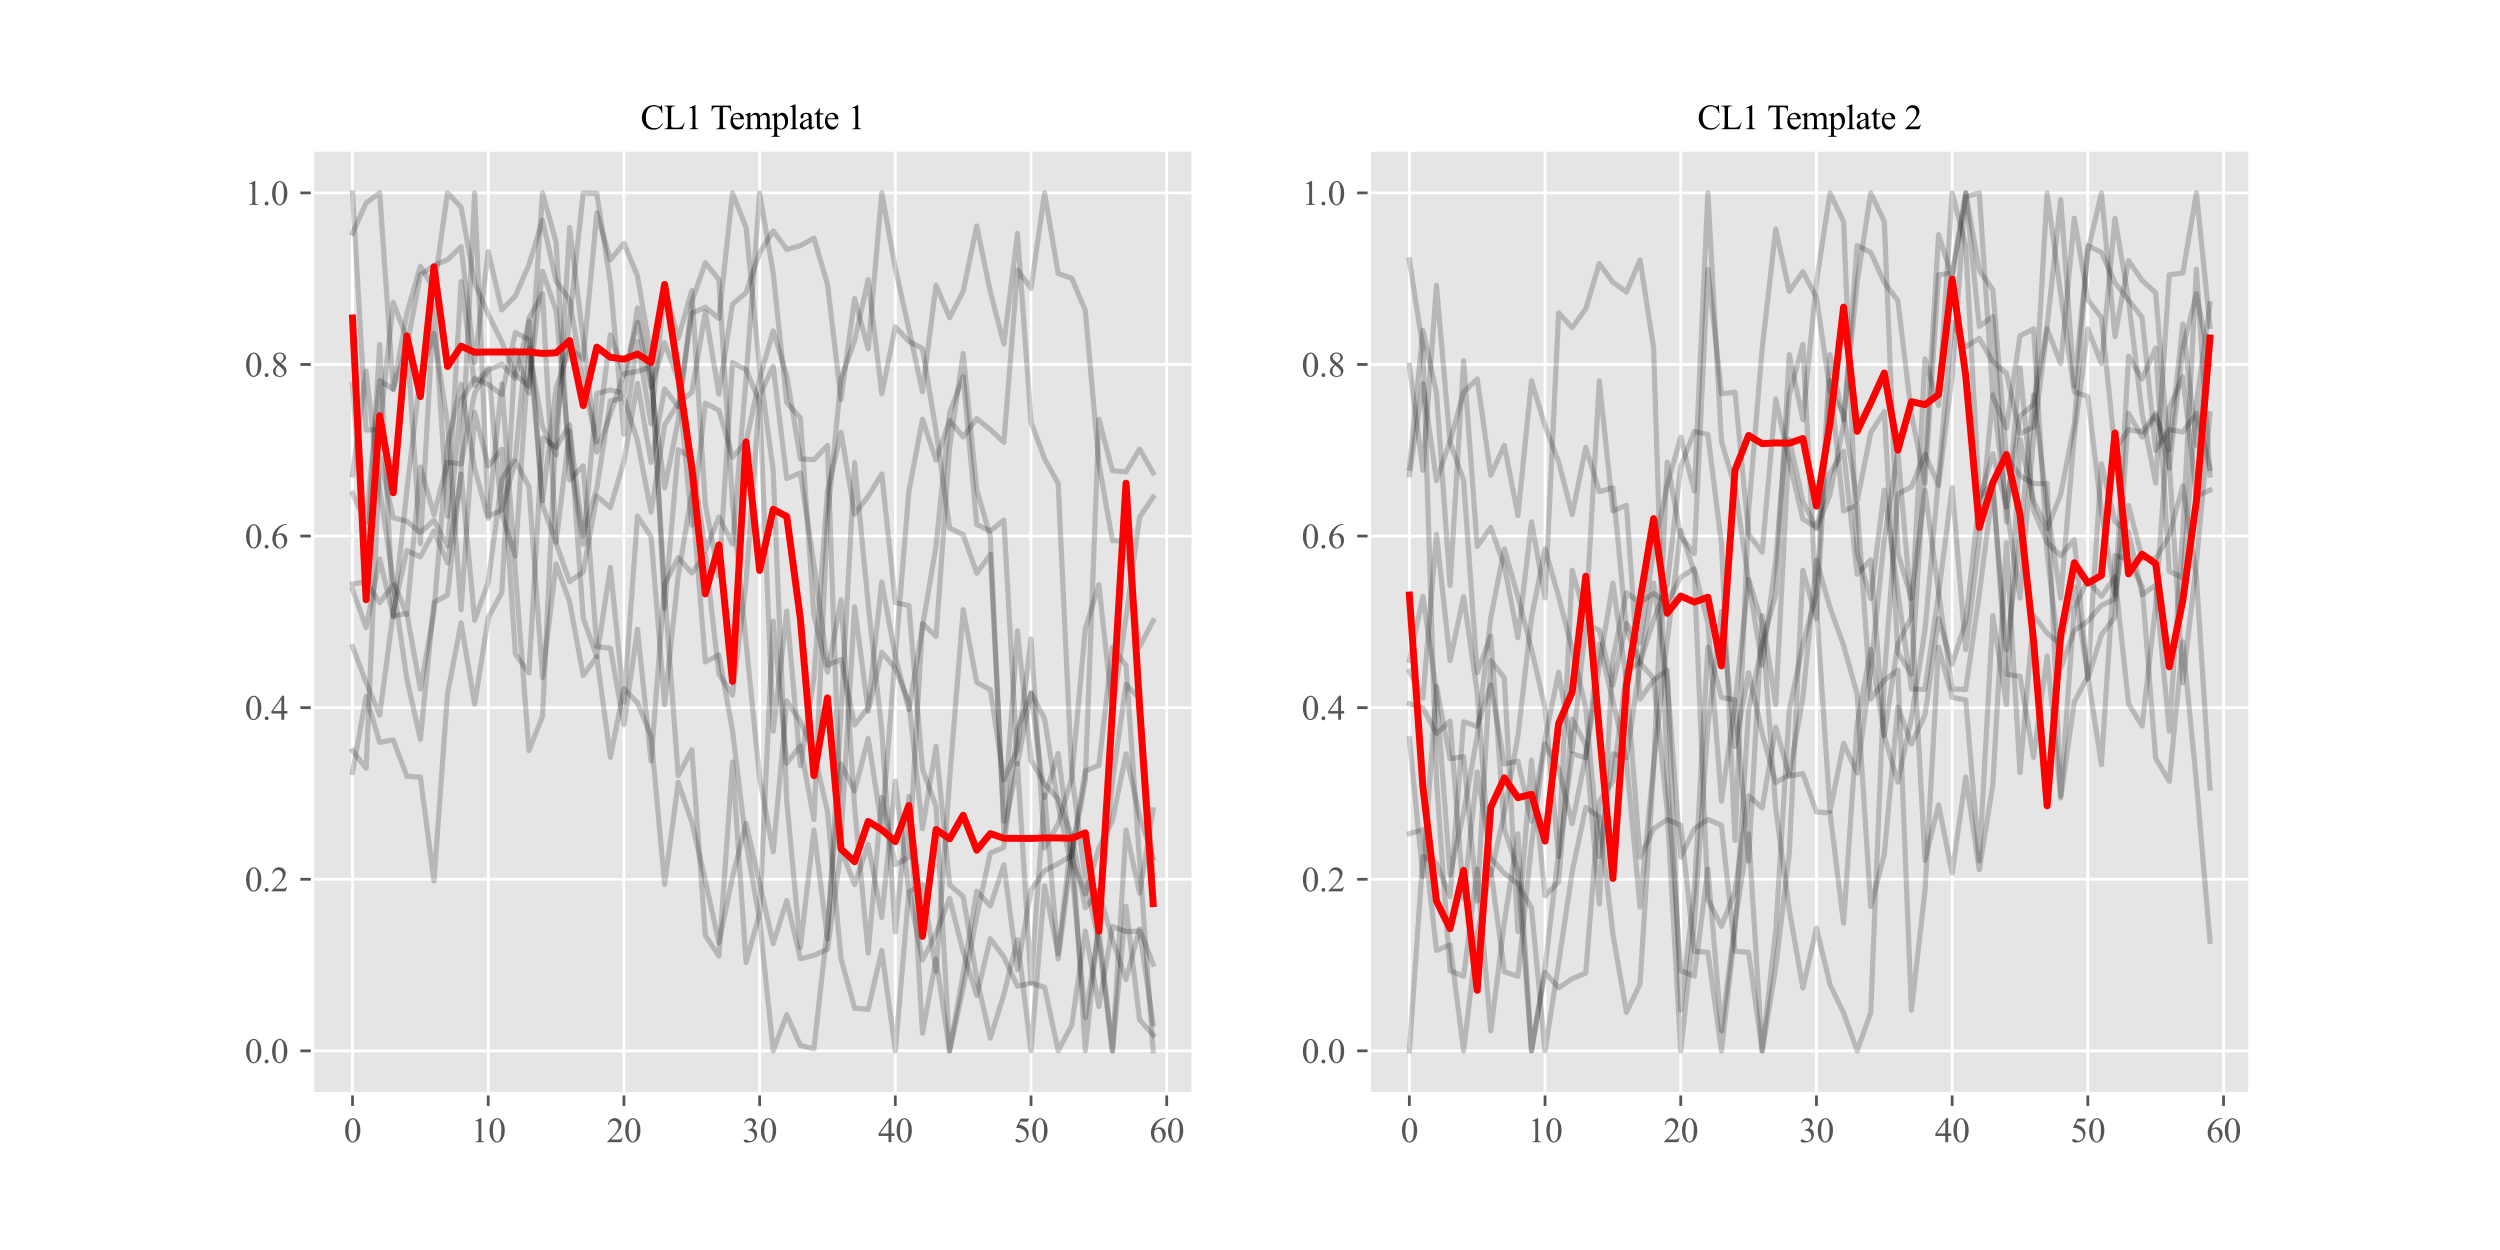 <?xml version="1.0" encoding="utf-8" standalone="no"?>
<!DOCTYPE svg PUBLIC "-//W3C//DTD SVG 1.1//EN"
  "http://www.w3.org/Graphics/SVG/1.1/DTD/svg11.dtd">
<svg xmlns:xlink="http://www.w3.org/1999/xlink" width="720pt" height="360pt" viewBox="0 0 720 360" xmlns="http://www.w3.org/2000/svg" version="1.1">
 <defs>
  <style type="text/css">*{stroke-linejoin: round; stroke-linecap: butt}</style>
 </defs>
 <g id="figure_1">
  <g id="patch_1">
   <path d="M 0 360 
L 720 360 
L 720 0 
L 0 0 
z
" style="fill: #ffffff"/>
  </g>
  <g id="axes_1">
   <g id="patch_2">
    <path d="M 90 315 
L 343.636 315 
L 343.636 43.2 
L 90 43.2 
z
" style="fill: #e5e5e5"/>
   </g>
   <g id="matplotlib.axis_1">
    <g id="xtick_1">
     <g id="line2d_1">
      <path d="M 101.529 315 
L 101.529 43.2 
" clip-path="url(#p5641dccff8)" style="fill: none; stroke: #ffffff; stroke-width: 0.8; stroke-linecap: square"/>
     </g>
     <g id="line2d_2">
      <defs>
       <path id="m81e9bc1a22" d="M 0 0 
L 0 3.5 
" style="stroke: #555555; stroke-width: 0.8"/>
      </defs>
      <g>
       <use xlink:href="#m81e9bc1a22" x="101.529" y="315" style="fill: #555555; stroke: #555555; stroke-width: 0.8"/>
      </g>
     </g>
     <g id="text_1">
      <!-- 0 -->
      <g style="fill: #555555" transform="translate(99.029 328.944)scale(0.1 -0.1)">
       <defs>
        <path id="TimesNewRomanPSMT-30" d="M 231 2094 
Q 231 2819 450 3342 
Q 669 3866 1031 4122 
Q 1313 4325 1613 4325 
Q 2100 4325 2488 3828 
Q 2972 3213 2972 2159 
Q 2972 1422 2759 906 
Q 2547 391 2217 158 
Q 1888 -75 1581 -75 
Q 975 -75 572 641 
Q 231 1244 231 2094 
z
M 844 2016 
Q 844 1141 1059 588 
Q 1238 122 1591 122 
Q 1759 122 1940 273 
Q 2122 425 2216 781 
Q 2359 1319 2359 2297 
Q 2359 3022 2209 3506 
Q 2097 3866 1919 4016 
Q 1791 4119 1609 4119 
Q 1397 4119 1231 3928 
Q 1006 3669 925 3112 
Q 844 2556 844 2016 
z
" transform="scale(0.016)"/>
       </defs>
       <use xlink:href="#TimesNewRomanPSMT-30"/>
      </g>
     </g>
    </g>
    <g id="xtick_2">
     <g id="line2d_3">
      <path d="M 140.61 315 
L 140.61 43.2 
" clip-path="url(#p5641dccff8)" style="fill: none; stroke: #ffffff; stroke-width: 0.8; stroke-linecap: square"/>
     </g>
     <g id="line2d_4">
      <g>
       <use xlink:href="#m81e9bc1a22" x="140.61" y="315" style="fill: #555555; stroke: #555555; stroke-width: 0.8"/>
      </g>
     </g>
     <g id="text_2">
      <!-- 10 -->
      <g style="fill: #555555" transform="translate(135.61 328.944)scale(0.1 -0.1)">
       <defs>
        <path id="TimesNewRomanPSMT-31" d="M 750 3822 
L 1781 4325 
L 1884 4325 
L 1884 747 
Q 1884 391 1914 303 
Q 1944 216 2037 169 
Q 2131 122 2419 116 
L 2419 0 
L 825 0 
L 825 116 
Q 1125 122 1212 167 
Q 1300 213 1334 289 
Q 1369 366 1369 747 
L 1369 3034 
Q 1369 3497 1338 3628 
Q 1316 3728 1258 3775 
Q 1200 3822 1119 3822 
Q 1003 3822 797 3725 
L 750 3822 
z
" transform="scale(0.016)"/>
       </defs>
       <use xlink:href="#TimesNewRomanPSMT-31"/>
       <use xlink:href="#TimesNewRomanPSMT-30" x="50"/>
      </g>
     </g>
    </g>
    <g id="xtick_3">
     <g id="line2d_5">
      <path d="M 179.691 315 
L 179.691 43.2 
" clip-path="url(#p5641dccff8)" style="fill: none; stroke: #ffffff; stroke-width: 0.8; stroke-linecap: square"/>
     </g>
     <g id="line2d_6">
      <g>
       <use xlink:href="#m81e9bc1a22" x="179.691" y="315" style="fill: #555555; stroke: #555555; stroke-width: 0.8"/>
      </g>
     </g>
     <g id="text_3">
      <!-- 20 -->
      <g style="fill: #555555" transform="translate(174.691 328.944)scale(0.1 -0.1)">
       <defs>
        <path id="TimesNewRomanPSMT-32" d="M 2934 816 
L 2638 0 
L 138 0 
L 138 116 
Q 1241 1122 1691 1759 
Q 2141 2397 2141 2925 
Q 2141 3328 1894 3587 
Q 1647 3847 1303 3847 
Q 991 3847 742 3664 
Q 494 3481 375 3128 
L 259 3128 
Q 338 3706 661 4015 
Q 984 4325 1469 4325 
Q 1984 4325 2329 3994 
Q 2675 3663 2675 3213 
Q 2675 2891 2525 2569 
Q 2294 2063 1775 1497 
Q 997 647 803 472 
L 1909 472 
Q 2247 472 2383 497 
Q 2519 522 2628 598 
Q 2738 675 2819 816 
L 2934 816 
z
" transform="scale(0.016)"/>
       </defs>
       <use xlink:href="#TimesNewRomanPSMT-32"/>
       <use xlink:href="#TimesNewRomanPSMT-30" x="50"/>
      </g>
     </g>
    </g>
    <g id="xtick_4">
     <g id="line2d_7">
      <path d="M 218.772 315 
L 218.772 43.2 
" clip-path="url(#p5641dccff8)" style="fill: none; stroke: #ffffff; stroke-width: 0.8; stroke-linecap: square"/>
     </g>
     <g id="line2d_8">
      <g>
       <use xlink:href="#m81e9bc1a22" x="218.772" y="315" style="fill: #555555; stroke: #555555; stroke-width: 0.8"/>
      </g>
     </g>
     <g id="text_4">
      <!-- 30 -->
      <g style="fill: #555555" transform="translate(213.772 328.944)scale(0.1 -0.1)">
       <defs>
        <path id="TimesNewRomanPSMT-33" d="M 325 3431 
Q 506 3859 782 4092 
Q 1059 4325 1472 4325 
Q 1981 4325 2253 3994 
Q 2459 3747 2459 3466 
Q 2459 3003 1878 2509 
Q 2269 2356 2469 2072 
Q 2669 1788 2669 1403 
Q 2669 853 2319 450 
Q 1863 -75 997 -75 
Q 569 -75 414 31 
Q 259 138 259 259 
Q 259 350 332 419 
Q 406 488 509 488 
Q 588 488 669 463 
Q 722 447 909 348 
Q 1097 250 1169 231 
Q 1284 197 1416 197 
Q 1734 197 1970 444 
Q 2206 691 2206 1028 
Q 2206 1275 2097 1509 
Q 2016 1684 1919 1775 
Q 1784 1900 1550 2001 
Q 1316 2103 1072 2103 
L 972 2103 
L 972 2197 
Q 1219 2228 1467 2375 
Q 1716 2522 1828 2728 
Q 1941 2934 1941 3181 
Q 1941 3503 1739 3701 
Q 1538 3900 1238 3900 
Q 753 3900 428 3381 
L 325 3431 
z
" transform="scale(0.016)"/>
       </defs>
       <use xlink:href="#TimesNewRomanPSMT-33"/>
       <use xlink:href="#TimesNewRomanPSMT-30" x="50"/>
      </g>
     </g>
    </g>
    <g id="xtick_5">
     <g id="line2d_9">
      <path d="M 257.853 315 
L 257.853 43.2 
" clip-path="url(#p5641dccff8)" style="fill: none; stroke: #ffffff; stroke-width: 0.8; stroke-linecap: square"/>
     </g>
     <g id="line2d_10">
      <g>
       <use xlink:href="#m81e9bc1a22" x="257.853" y="315" style="fill: #555555; stroke: #555555; stroke-width: 0.8"/>
      </g>
     </g>
     <g id="text_5">
      <!-- 40 -->
      <g style="fill: #555555" transform="translate(252.853 328.944)scale(0.1 -0.1)">
       <defs>
        <path id="TimesNewRomanPSMT-34" d="M 2978 1563 
L 2978 1119 
L 2409 1119 
L 2409 0 
L 1894 0 
L 1894 1119 
L 100 1119 
L 100 1519 
L 2066 4325 
L 2409 4325 
L 2409 1563 
L 2978 1563 
z
M 1894 1563 
L 1894 3666 
L 406 1563 
L 1894 1563 
z
" transform="scale(0.016)"/>
       </defs>
       <use xlink:href="#TimesNewRomanPSMT-34"/>
       <use xlink:href="#TimesNewRomanPSMT-30" x="50"/>
      </g>
     </g>
    </g>
    <g id="xtick_6">
     <g id="line2d_11">
      <path d="M 296.934 315 
L 296.934 43.2 
" clip-path="url(#p5641dccff8)" style="fill: none; stroke: #ffffff; stroke-width: 0.8; stroke-linecap: square"/>
     </g>
     <g id="line2d_12">
      <g>
       <use xlink:href="#m81e9bc1a22" x="296.934" y="315" style="fill: #555555; stroke: #555555; stroke-width: 0.8"/>
      </g>
     </g>
     <g id="text_6">
      <!-- 50 -->
      <g style="fill: #555555" transform="translate(291.934 328.944)scale(0.1 -0.1)">
       <defs>
        <path id="TimesNewRomanPSMT-35" d="M 2778 4238 
L 2534 3706 
L 1259 3706 
L 981 3138 
Q 1809 3016 2294 2522 
Q 2709 2097 2709 1522 
Q 2709 1188 2573 903 
Q 2438 619 2231 419 
Q 2025 219 1772 97 
Q 1413 -75 1034 -75 
Q 653 -75 479 54 
Q 306 184 306 341 
Q 306 428 378 495 
Q 450 563 559 563 
Q 641 563 702 538 
Q 763 513 909 409 
Q 1144 247 1384 247 
Q 1750 247 2026 523 
Q 2303 800 2303 1197 
Q 2303 1581 2056 1914 
Q 1809 2247 1375 2428 
Q 1034 2569 447 2591 
L 1259 4238 
L 2778 4238 
z
" transform="scale(0.016)"/>
       </defs>
       <use xlink:href="#TimesNewRomanPSMT-35"/>
       <use xlink:href="#TimesNewRomanPSMT-30" x="50"/>
      </g>
     </g>
    </g>
    <g id="xtick_7">
     <g id="line2d_13">
      <path d="M 336.016 315 
L 336.016 43.2 
" clip-path="url(#p5641dccff8)" style="fill: none; stroke: #ffffff; stroke-width: 0.8; stroke-linecap: square"/>
     </g>
     <g id="line2d_14">
      <g>
       <use xlink:href="#m81e9bc1a22" x="336.016" y="315" style="fill: #555555; stroke: #555555; stroke-width: 0.8"/>
      </g>
     </g>
     <g id="text_7">
      <!-- 60 -->
      <g style="fill: #555555" transform="translate(331.016 328.944)scale(0.1 -0.1)">
       <defs>
        <path id="TimesNewRomanPSMT-36" d="M 2869 4325 
L 2869 4209 
Q 2456 4169 2195 4045 
Q 1934 3922 1679 3669 
Q 1425 3416 1258 3105 
Q 1091 2794 978 2366 
Q 1428 2675 1881 2675 
Q 2316 2675 2634 2325 
Q 2953 1975 2953 1425 
Q 2953 894 2631 456 
Q 2244 -75 1606 -75 
Q 1172 -75 869 213 
Q 275 772 275 1663 
Q 275 2231 503 2743 
Q 731 3256 1154 3653 
Q 1578 4050 1965 4187 
Q 2353 4325 2688 4325 
L 2869 4325 
z
M 925 2138 
Q 869 1716 869 1456 
Q 869 1156 980 804 
Q 1091 453 1309 247 
Q 1469 100 1697 100 
Q 1969 100 2183 356 
Q 2397 613 2397 1088 
Q 2397 1622 2184 2012 
Q 1972 2403 1581 2403 
Q 1463 2403 1327 2353 
Q 1191 2303 925 2138 
z
" transform="scale(0.016)"/>
       </defs>
       <use xlink:href="#TimesNewRomanPSMT-36"/>
       <use xlink:href="#TimesNewRomanPSMT-30" x="50"/>
      </g>
     </g>
    </g>
   </g>
   <g id="matplotlib.axis_2">
    <g id="ytick_1">
     <g id="line2d_15">
      <path d="M 90 302.645 
L 343.636 302.645 
" clip-path="url(#p5641dccff8)" style="fill: none; stroke: #ffffff; stroke-width: 0.8; stroke-linecap: square"/>
     </g>
     <g id="line2d_16">
      <defs>
       <path id="ma3086903fa" d="M 0 0 
L -3.5 0 
" style="stroke: #555555; stroke-width: 0.8"/>
      </defs>
      <g>
       <use xlink:href="#ma3086903fa" x="90" y="302.645" style="fill: #555555; stroke: #555555; stroke-width: 0.8"/>
      </g>
     </g>
     <g id="text_8">
      <!-- 0.0 -->
      <g style="fill: #555555" transform="translate(70.5 306.117)scale(0.1 -0.1)">
       <defs>
        <path id="TimesNewRomanPSMT-2e" d="M 800 606 
Q 947 606 1047 504 
Q 1147 403 1147 259 
Q 1147 116 1045 14 
Q 944 -88 800 -88 
Q 656 -88 554 14 
Q 453 116 453 259 
Q 453 406 554 506 
Q 656 606 800 606 
z
" transform="scale(0.016)"/>
       </defs>
       <use xlink:href="#TimesNewRomanPSMT-30"/>
       <use xlink:href="#TimesNewRomanPSMT-2e" x="50"/>
       <use xlink:href="#TimesNewRomanPSMT-30" x="75"/>
      </g>
     </g>
    </g>
    <g id="ytick_2">
     <g id="line2d_17">
      <path d="M 90 253.227 
L 343.636 253.227 
" clip-path="url(#p5641dccff8)" style="fill: none; stroke: #ffffff; stroke-width: 0.8; stroke-linecap: square"/>
     </g>
     <g id="line2d_18">
      <g>
       <use xlink:href="#ma3086903fa" x="90" y="253.227" style="fill: #555555; stroke: #555555; stroke-width: 0.8"/>
      </g>
     </g>
     <g id="text_9">
      <!-- 0.2 -->
      <g style="fill: #555555" transform="translate(70.5 256.699)scale(0.1 -0.1)">
       <use xlink:href="#TimesNewRomanPSMT-30"/>
       <use xlink:href="#TimesNewRomanPSMT-2e" x="50"/>
       <use xlink:href="#TimesNewRomanPSMT-32" x="75"/>
      </g>
     </g>
    </g>
    <g id="ytick_3">
     <g id="line2d_19">
      <path d="M 90 203.809 
L 343.636 203.809 
" clip-path="url(#p5641dccff8)" style="fill: none; stroke: #ffffff; stroke-width: 0.8; stroke-linecap: square"/>
     </g>
     <g id="line2d_20">
      <g>
       <use xlink:href="#ma3086903fa" x="90" y="203.809" style="fill: #555555; stroke: #555555; stroke-width: 0.8"/>
      </g>
     </g>
     <g id="text_10">
      <!-- 0.4 -->
      <g style="fill: #555555" transform="translate(70.5 207.281)scale(0.1 -0.1)">
       <use xlink:href="#TimesNewRomanPSMT-30"/>
       <use xlink:href="#TimesNewRomanPSMT-2e" x="50"/>
       <use xlink:href="#TimesNewRomanPSMT-34" x="75"/>
      </g>
     </g>
    </g>
    <g id="ytick_4">
     <g id="line2d_21">
      <path d="M 90 154.391 
L 343.636 154.391 
" clip-path="url(#p5641dccff8)" style="fill: none; stroke: #ffffff; stroke-width: 0.8; stroke-linecap: square"/>
     </g>
     <g id="line2d_22">
      <g>
       <use xlink:href="#ma3086903fa" x="90" y="154.391" style="fill: #555555; stroke: #555555; stroke-width: 0.8"/>
      </g>
     </g>
     <g id="text_11">
      <!-- 0.6 -->
      <g style="fill: #555555" transform="translate(70.5 157.863)scale(0.1 -0.1)">
       <use xlink:href="#TimesNewRomanPSMT-30"/>
       <use xlink:href="#TimesNewRomanPSMT-2e" x="50"/>
       <use xlink:href="#TimesNewRomanPSMT-36" x="75"/>
      </g>
     </g>
    </g>
    <g id="ytick_5">
     <g id="line2d_23">
      <path d="M 90 104.973 
L 343.636 104.973 
" clip-path="url(#p5641dccff8)" style="fill: none; stroke: #ffffff; stroke-width: 0.8; stroke-linecap: square"/>
     </g>
     <g id="line2d_24">
      <g>
       <use xlink:href="#ma3086903fa" x="90" y="104.973" style="fill: #555555; stroke: #555555; stroke-width: 0.8"/>
      </g>
     </g>
     <g id="text_12">
      <!-- 0.8 -->
      <g style="fill: #555555" transform="translate(70.5 108.445)scale(0.1 -0.1)">
       <defs>
        <path id="TimesNewRomanPSMT-38" d="M 1228 2134 
Q 725 2547 579 2797 
Q 434 3047 434 3316 
Q 434 3728 753 4026 
Q 1072 4325 1600 4325 
Q 2113 4325 2425 4047 
Q 2738 3769 2738 3413 
Q 2738 3175 2569 2928 
Q 2400 2681 1866 2347 
Q 2416 1922 2594 1678 
Q 2831 1359 2831 1006 
Q 2831 559 2490 242 
Q 2150 -75 1597 -75 
Q 994 -75 656 303 
Q 388 606 388 966 
Q 388 1247 577 1523 
Q 766 1800 1228 2134 
z
M 1719 2469 
Q 2094 2806 2194 3001 
Q 2294 3197 2294 3444 
Q 2294 3772 2109 3958 
Q 1925 4144 1606 4144 
Q 1288 4144 1088 3959 
Q 888 3775 888 3528 
Q 888 3366 970 3203 
Q 1053 3041 1206 2894 
L 1719 2469 
z
M 1375 2016 
Q 1116 1797 991 1539 
Q 866 1281 866 981 
Q 866 578 1086 336 
Q 1306 94 1647 94 
Q 1984 94 2187 284 
Q 2391 475 2391 747 
Q 2391 972 2272 1150 
Q 2050 1481 1375 2016 
z
" transform="scale(0.016)"/>
       </defs>
       <use xlink:href="#TimesNewRomanPSMT-30"/>
       <use xlink:href="#TimesNewRomanPSMT-2e" x="50"/>
       <use xlink:href="#TimesNewRomanPSMT-38" x="75"/>
      </g>
     </g>
    </g>
    <g id="ytick_6">
     <g id="line2d_25">
      <path d="M 90 55.555 
L 343.636 55.555 
" clip-path="url(#p5641dccff8)" style="fill: none; stroke: #ffffff; stroke-width: 0.8; stroke-linecap: square"/>
     </g>
     <g id="line2d_26">
      <g>
       <use xlink:href="#ma3086903fa" x="90" y="55.555" style="fill: #555555; stroke: #555555; stroke-width: 0.8"/>
      </g>
     </g>
     <g id="text_13">
      <!-- 1.0 -->
      <g style="fill: #555555" transform="translate(70.5 59.026)scale(0.1 -0.1)">
       <use xlink:href="#TimesNewRomanPSMT-31"/>
       <use xlink:href="#TimesNewRomanPSMT-2e" x="50"/>
       <use xlink:href="#TimesNewRomanPSMT-30" x="75"/>
      </g>
     </g>
    </g>
   </g>
   <g id="line2d_27">
    <path d="M 101.529 55.555 
L 105.437 123.824 
L 109.345 123.669 
L 113.253 87.062 
L 117.161 97.396 
L 121.069 156.563 
L 124.978 87.629 
L 128.886 148.694 
L 132.794 81.111 
L 136.702 111.015 
L 140.61 106.004 
L 144.518 148.152 
L 148.426 160.145 
L 152.334 100.266 
L 156.242 122.812 
L 160.151 131.048 
L 164.059 65.541 
L 167.967 97.772 
L 171.875 130.172 
L 175.783 119.257 
L 179.691 107.635 
L 183.599 106.948 
L 187.507 105.724 
L 191.415 170.445 
L 195.324 223.357 
L 199.232 215.937 
L 203.14 269.413 
L 207.048 275.35 
L 210.956 219.479 
L 214.864 277.202 
L 218.772 263.06 
L 222.68 178.886 
L 226.588 219.815 
L 230.497 214.779 
L 234.405 236.019 
L 238.313 149.156 
L 242.221 109.003 
L 246.129 98.081 
L 250.037 80.542 
L 253.945 113.426 
L 257.853 94.124 
L 261.761 98.322 
L 265.67 100.345 
L 269.578 124.121 
L 273.486 152.098 
L 277.394 154.006 
L 281.302 165.068 
L 285.21 159.691 
L 289.118 236.487 
L 293.026 181.715 
L 296.934 219.069 
L 300.843 225.693 
L 304.751 230.25 
L 308.659 240.778 
L 312.567 302.645 
L 316.475 264.632 
L 320.383 224.949 
L 324.291 197.154 
L 328.199 201.227 
L 332.107 252.025 
" clip-path="url(#p5641dccff8)" style="fill: none; stroke: #000000; stroke-opacity: 0.2; stroke-width: 1.5; stroke-linecap: square"/>
   </g>
   <g id="line2d_28">
    <path d="M 101.529 186.228 
L 105.437 196.585 
L 109.345 205.943 
L 113.253 176.339 
L 117.161 158.562 
L 121.069 160.376 
L 124.978 152.957 
L 128.886 162.104 
L 132.794 136.546 
L 136.702 178.618 
L 140.61 167.664 
L 144.518 138.04 
L 148.426 131.946 
L 152.334 91.581 
L 156.242 84.609 
L 160.151 156.453 
L 164.059 167.497 
L 167.967 164.702 
L 171.875 142.834 
L 175.783 146.203 
L 179.691 132.889 
L 183.599 110.387 
L 187.507 133.18 
L 191.415 112.015 
L 195.324 117.169 
L 199.232 90.223 
L 203.14 88.492 
L 207.048 91.73 
L 210.956 55.555 
L 214.864 65.543 
L 218.772 106.204 
L 222.68 135.544 
L 226.588 230.747 
L 230.497 272.894 
L 234.405 239.042 
L 238.313 270.407 
L 242.221 205.229 
L 246.129 133.254 
L 250.037 174.003 
L 253.945 210.43 
L 257.853 268.396 
L 261.761 229.366 
L 265.67 297.556 
L 269.578 276.157 
L 273.486 302.645 
L 277.394 280.353 
L 281.302 256.672 
L 285.21 260.91 
L 289.118 249.086 
L 293.026 279.296 
L 296.934 256.28 
L 300.843 250.768 
L 304.751 248.727 
L 308.659 246.405 
L 312.567 224.673 
L 316.475 120.735 
L 320.383 135.559 
L 324.291 135.906 
L 328.199 129.314 
L 332.107 136.212 
" clip-path="url(#p5641dccff8)" style="fill: none; stroke: #000000; stroke-opacity: 0.2; stroke-width: 1.5; stroke-linecap: square"/>
   </g>
   <g id="line2d_29">
    <path d="M 101.529 168.214 
L 105.437 167.505 
L 109.345 173.597 
L 113.253 168.434 
L 117.161 195.508 
L 121.069 212.932 
L 124.978 173.509 
L 128.886 171.32 
L 132.794 136.229 
L 136.702 55.555 
L 140.61 148.633 
L 144.518 146.949 
L 148.426 132.762 
L 152.334 140.137 
L 156.242 195.113 
L 160.151 162.382 
L 164.059 173.389 
L 167.967 194.569 
L 171.875 189.07 
L 175.783 218.072 
L 179.691 198.347 
L 183.599 202.404 
L 187.507 211.974 
L 191.415 254.696 
L 195.324 225.292 
L 199.232 236.764 
L 203.14 253.633 
L 207.048 271.533 
L 210.956 252.595 
L 214.864 237.096 
L 218.772 254.457 
L 222.68 271.776 
L 226.588 259.354 
L 230.497 276.12 
L 234.405 275.146 
L 238.313 273.378 
L 242.221 244.7 
L 246.129 254.755 
L 250.037 243.202 
L 253.945 264.201 
L 257.853 224.998 
L 261.761 256.67 
L 265.67 276.501 
L 269.578 268.854 
L 273.486 258.698 
L 277.394 274.117 
L 281.302 286.721 
L 285.21 270.349 
L 289.118 275.608 
L 293.026 284.036 
L 296.934 283.158 
L 300.843 284.327 
L 304.751 302.645 
L 308.659 295.191 
L 312.567 268.117 
L 316.475 289.881 
L 320.383 266.83 
L 324.291 268.295 
L 328.199 268.188 
L 332.107 294.878 
" clip-path="url(#p5641dccff8)" style="fill: none; stroke: #000000; stroke-opacity: 0.2; stroke-width: 1.5; stroke-linecap: square"/>
   </g>
   <g id="line2d_30">
    <path d="M 101.529 110.67 
L 105.437 164.854 
L 109.345 99.219 
L 113.253 177.681 
L 117.161 141.387 
L 121.069 108.034 
L 124.978 96.009 
L 128.886 121.95 
L 132.794 175.621 
L 136.702 118.752 
L 140.61 134.18 
L 144.518 129.406 
L 148.426 188.329 
L 152.334 193.79 
L 156.242 126.119 
L 160.151 128.857 
L 164.059 122.285 
L 167.967 178.031 
L 171.875 189.136 
L 175.783 163.405 
L 179.691 202.312 
L 183.599 148.664 
L 187.507 154.552 
L 191.415 202.98 
L 195.324 165.821 
L 199.232 142.056 
L 203.14 190.627 
L 207.048 188.649 
L 210.956 210.431 
L 214.864 242.476 
L 218.772 265.193 
L 222.68 302.645 
L 226.588 292.222 
L 230.497 301.083 
L 234.405 302.057 
L 238.313 266.988 
L 242.221 220.029 
L 246.129 227.783 
L 250.037 212.665 
L 253.945 238.246 
L 257.853 188.979 
L 261.761 141.43 
L 265.67 120.753 
L 269.578 132.548 
L 273.486 121.094 
L 277.394 125.844 
L 281.302 120.579 
L 285.21 123.728 
L 289.118 127.381 
L 293.026 77.77 
L 296.934 83.027 
L 300.843 55.555 
L 304.751 78.758 
L 308.659 80.138 
L 312.567 89.419 
L 316.475 133.441 
L 320.383 155.685 
L 324.291 155.833 
L 328.199 186.313 
L 332.107 178.774 
" clip-path="url(#p5641dccff8)" style="fill: none; stroke: #000000; stroke-opacity: 0.2; stroke-width: 1.5; stroke-linecap: square"/>
   </g>
   <g id="line2d_31">
    <path d="M 101.529 142.141 
L 105.437 150.436 
L 109.345 109.614 
L 113.253 112.09 
L 117.161 90.311 
L 121.069 76.675 
L 124.978 83.238 
L 128.886 55.555 
L 132.794 59.664 
L 136.702 81.629 
L 140.61 90.484 
L 144.518 98.465 
L 148.426 107.866 
L 152.334 111.302 
L 156.242 78.129 
L 160.151 89.388 
L 164.059 131.06 
L 167.967 156.751 
L 171.875 113.335 
L 175.783 112.296 
L 179.691 113.329 
L 183.599 88.676 
L 187.507 109.991 
L 191.415 140.539 
L 195.324 121.175 
L 199.232 86.924 
L 203.14 75.645 
L 207.048 80.566 
L 210.956 144.941 
L 214.864 185.141 
L 218.772 224.105 
L 222.68 245.319 
L 226.588 201.871 
L 230.497 207.828 
L 234.405 216.634 
L 238.313 233.721 
L 242.221 276.164 
L 246.129 290.35 
L 250.037 290.7 
L 253.945 273.718 
L 257.853 302.645 
L 261.761 256.826 
L 265.67 254.729 
L 269.578 279.776 
L 273.486 224.401 
L 277.394 175.587 
L 281.302 196.564 
L 285.21 198.62 
L 289.118 224.599 
L 293.026 215.806 
L 296.934 184.027 
L 300.843 244.217 
L 304.751 237.253 
L 308.659 224.016 
L 312.567 181.116 
L 316.475 168.369 
L 320.383 204.499 
L 324.291 177.777 
L 328.199 148.939 
L 332.107 143.166 
" clip-path="url(#p5641dccff8)" style="fill: none; stroke: #000000; stroke-opacity: 0.2; stroke-width: 1.5; stroke-linecap: square"/>
   </g>
   <g id="line2d_32">
    <path d="M 101.529 136.744 
L 105.437 106.86 
L 109.345 140.937 
L 113.253 167.355 
L 117.161 176.949 
L 121.069 134.469 
L 124.978 148.246 
L 128.886 133.117 
L 132.794 133.634 
L 136.702 113.235 
L 140.61 106.629 
L 144.518 104.867 
L 148.426 108.937 
L 152.334 92.606 
L 156.242 145.515 
L 160.151 156.166 
L 164.059 124.131 
L 167.967 154.353 
L 171.875 140.628 
L 175.783 115.492 
L 179.691 114.531 
L 183.599 126.982 
L 187.507 147.479 
L 191.415 122.387 
L 195.324 116.13 
L 199.232 113.009 
L 203.14 89.862 
L 207.048 113.486 
L 210.956 87.617 
L 214.864 84.294 
L 218.772 72.816 
L 222.68 66.494 
L 226.588 71.835 
L 230.497 70.758 
L 234.405 68.582 
L 238.313 81.868 
L 242.221 115.051 
L 246.129 85.99 
L 250.037 100.461 
L 253.945 55.555 
L 257.853 77.294 
L 261.761 94.788 
L 265.67 112.818 
L 269.578 82.167 
L 273.486 91.505 
L 277.394 83.861 
L 281.302 65.097 
L 285.21 84.03 
L 289.118 99.036 
L 293.026 67.227 
L 296.934 121.568 
L 300.843 132.117 
L 304.751 139.237 
L 308.659 222.977 
L 312.567 253.403 
L 316.475 271.245 
L 320.383 302.645 
L 324.291 239.058 
L 328.199 257.227 
L 332.107 233.236 
" clip-path="url(#p5641dccff8)" style="fill: none; stroke: #000000; stroke-opacity: 0.2; stroke-width: 1.5; stroke-linecap: square"/>
   </g>
   <g id="line2d_33">
    <path d="M 101.529 222.454 
L 105.437 200.518 
L 109.345 213.832 
L 113.253 213.087 
L 117.161 223.547 
L 121.069 223.786 
L 124.978 253.709 
L 128.886 199.768 
L 132.794 179.422 
L 136.702 202.796 
L 140.61 177.959 
L 144.518 170.629 
L 148.426 100.648 
L 152.334 113.237 
L 156.242 55.555 
L 160.151 69.721 
L 164.059 138.206 
L 167.967 134.142 
L 171.875 186.203 
L 175.783 186.694 
L 179.691 208.708 
L 183.599 181.206 
L 187.507 219.184 
L 191.415 168.229 
L 195.324 160.64 
L 199.232 165.039 
L 203.14 159.788 
L 207.048 194.159 
L 210.956 200.197 
L 214.864 167.604 
L 218.772 113.95 
L 222.68 105.438 
L 226.588 137.825 
L 230.497 136.206 
L 234.405 162.525 
L 238.313 191.596 
L 242.221 189.943 
L 246.129 208.801 
L 250.037 203.752 
L 253.945 167.602 
L 257.853 189.066 
L 261.761 204.402 
L 265.67 180.499 
L 269.578 157.318 
L 273.486 118.894 
L 277.394 108.524 
L 281.302 151.062 
L 285.21 152.939 
L 289.118 149.793 
L 293.026 219.955 
L 296.934 199.548 
L 300.843 207.041 
L 304.751 231.925 
L 308.659 250.051 
L 312.567 293.015 
L 316.475 267.675 
L 320.383 302.645 
L 324.291 260.974 
L 328.199 293.663 
L 332.107 298.091 
" clip-path="url(#p5641dccff8)" style="fill: none; stroke: #000000; stroke-opacity: 0.2; stroke-width: 1.5; stroke-linecap: square"/>
   </g>
   <g id="line2d_34">
    <path d="M 101.529 169.732 
L 105.437 180.75 
L 109.345 160.976 
L 113.253 177.384 
L 117.161 176.67 
L 121.069 198.4 
L 124.978 176.286 
L 128.886 128.035 
L 132.794 110.667 
L 136.702 134.997 
L 140.61 149.277 
L 144.518 110.553 
L 148.426 164.776 
L 152.334 216.172 
L 156.242 206.287 
L 160.151 123.264 
L 164.059 92.045 
L 167.967 55.555 
L 171.875 55.703 
L 175.783 81.432 
L 179.691 125.089 
L 183.599 98.336 
L 187.507 122.036 
L 191.415 82.858 
L 195.324 97.455 
L 199.232 83.677 
L 203.14 145.295 
L 207.048 165.885 
L 210.956 104.436 
L 214.864 106.455 
L 218.772 115.892 
L 222.68 210.615 
L 226.588 175.987 
L 230.497 220.494 
L 234.405 195.379 
L 238.313 141.466 
L 242.221 124.522 
L 246.129 148.091 
L 250.037 142.901 
L 253.945 136.523 
L 257.853 173.53 
L 261.761 174.403 
L 265.67 221.484 
L 269.578 232.222 
L 273.486 302.645 
L 277.394 284.598 
L 281.302 263.892 
L 285.21 245.664 
L 289.118 244.056 
L 293.026 210.044 
L 296.934 199.65 
L 300.843 229.747 
L 304.751 217.012 
L 308.659 247.832 
L 312.567 257.511 
L 316.475 244.228 
L 320.383 236.25 
L 324.291 217.105 
L 328.199 235.194 
L 332.107 247.107 
" clip-path="url(#p5641dccff8)" style="fill: none; stroke: #000000; stroke-opacity: 0.2; stroke-width: 1.5; stroke-linecap: square"/>
   </g>
   <g id="line2d_35">
    <path d="M 101.529 67.147 
L 105.437 58.49 
L 109.345 55.555 
L 113.253 112.151 
L 117.161 99.85 
L 121.069 79.143 
L 124.978 76.45 
L 128.886 74.811 
L 132.794 71.046 
L 136.702 104.491 
L 140.61 72.456 
L 144.518 89.258 
L 148.426 85.249 
L 152.334 76.242 
L 156.242 63.412 
L 160.151 80.87 
L 164.059 86.415 
L 167.967 109.931 
L 171.875 127.318 
L 175.783 96.394 
L 179.691 107.864 
L 183.599 92.845 
L 187.507 111.617 
L 191.415 98.724 
L 195.324 109.23 
L 199.232 151.246 
L 203.14 116.124 
L 207.048 118.17 
L 210.956 131.697 
L 214.864 127.383 
L 218.772 109.079 
L 222.68 95.28 
L 226.588 108.233 
L 230.497 132.167 
L 234.405 132.391 
L 238.313 128.285 
L 242.221 241.301 
L 246.129 174.72 
L 250.037 204.834 
L 253.945 187.833 
L 257.853 192.486 
L 261.761 202.227 
L 265.67 238.654 
L 269.578 214.996 
L 273.486 254.829 
L 277.394 258.201 
L 281.302 281.73 
L 285.21 298.98 
L 289.118 286.358 
L 293.026 270.634 
L 296.934 302.645 
L 300.843 255.102 
L 304.751 274.762 
L 308.659 240.582 
L 312.567 261.454 
L 316.475 256.722 
L 320.383 270.63 
L 324.291 282.084 
L 328.199 267.509 
L 332.107 277.703 
" clip-path="url(#p5641dccff8)" style="fill: none; stroke: #000000; stroke-opacity: 0.2; stroke-width: 1.5; stroke-linecap: square"/>
   </g>
   <g id="line2d_36">
    <path d="M 101.529 216.191 
L 105.437 221.238 
L 109.345 131.526 
L 113.253 149.126 
L 117.161 150.108 
L 121.069 153.37 
L 124.978 149.804 
L 128.886 157.273 
L 132.794 115.314 
L 136.702 108.973 
L 140.61 110.748 
L 144.518 113.647 
L 148.426 95.749 
L 152.334 97.792 
L 156.242 144.176 
L 160.151 111.777 
L 164.059 100.318 
L 167.967 103.329 
L 171.875 61.341 
L 175.783 74.875 
L 179.691 70.067 
L 183.599 79.487 
L 187.507 102.523 
L 191.415 175.24 
L 195.324 129.526 
L 199.232 131.827 
L 203.14 158.669 
L 207.048 148.852 
L 210.956 156.713 
L 214.864 109.016 
L 218.772 55.555 
L 222.68 78.675 
L 226.588 115.912 
L 230.497 120.351 
L 234.405 177.21 
L 238.313 193.57 
L 242.221 172.754 
L 246.129 232.449 
L 250.037 274.442 
L 253.945 229.659 
L 257.853 249.04 
L 261.761 246.9 
L 265.67 179.587 
L 269.578 183.309 
L 273.486 128.925 
L 277.394 101.806 
L 281.302 141.054 
L 285.21 154.495 
L 289.118 239.598 
L 293.026 219.907 
L 296.934 283.025 
L 300.843 228.929 
L 304.751 276.219 
L 308.659 245.908 
L 312.567 222.042 
L 316.475 220.418 
L 320.383 186.374 
L 324.291 191.649 
L 328.199 247.796 
L 332.107 302.645 
" clip-path="url(#p5641dccff8)" style="fill: none; stroke: #000000; stroke-opacity: 0.2; stroke-width: 1.5; stroke-linecap: square"/>
   </g>
   <g id="line2d_37">
    <path d="M 101.529 91.576 
L 105.437 172.724 
L 109.345 119.716 
L 113.253 141.914 
L 117.161 96.739 
L 121.069 114.207 
L 124.978 76.854 
L 128.886 105.545 
L 132.794 99.689 
L 136.702 101.457 
L 140.61 101.369 
L 144.518 101.369 
L 148.426 101.369 
L 152.334 101.369 
L 156.242 101.791 
L 160.151 101.614 
L 164.059 98.09 
L 167.967 116.801 
L 171.875 99.97 
L 175.783 102.892 
L 179.691 103.446 
L 183.599 101.96 
L 187.507 104.403 
L 191.415 81.921 
L 195.324 107.337 
L 199.232 134.722 
L 203.14 171.044 
L 207.048 156.921 
L 210.956 196.249 
L 214.864 127.277 
L 218.772 164.282 
L 222.68 146.679 
L 226.588 148.744 
L 230.497 178.126 
L 234.405 223.382 
L 238.313 200.987 
L 242.221 244.523 
L 246.129 248.164 
L 250.037 236.576 
L 253.945 238.969 
L 257.853 242.394 
L 261.761 231.982 
L 265.67 269.672 
L 269.578 238.901 
L 273.486 241.584 
L 277.394 234.786 
L 281.302 244.863 
L 285.21 240.078 
L 289.118 241.417 
L 293.026 241.458 
L 296.934 241.469 
L 300.843 241.313 
L 304.751 241.335 
L 308.659 241.45 
L 312.567 239.852 
L 316.475 268.166 
L 320.383 204.566 
L 324.291 139.161 
L 328.199 203.415 
L 332.107 260.243 
" clip-path="url(#p5641dccff8)" style="fill: none; stroke: #ff0000; stroke-width: 2; stroke-linecap: square"/>
   </g>
   <g id="patch_3">
    <path d="M 90 315 
L 90 43.2 
" style="fill: none; stroke: #ffffff; stroke-linejoin: miter; stroke-linecap: square"/>
   </g>
   <g id="patch_4">
    <path d="M 343.636 315 
L 343.636 43.2 
" style="fill: none; stroke: #ffffff; stroke-linejoin: miter; stroke-linecap: square"/>
   </g>
   <g id="patch_5">
    <path d="M 90 315 
L 343.636 315 
" style="fill: none; stroke: #ffffff; stroke-linejoin: miter; stroke-linecap: square"/>
   </g>
   <g id="patch_6">
    <path d="M 90 43.2 
L 343.636 43.2 
" style="fill: none; stroke: #ffffff; stroke-linejoin: miter; stroke-linecap: square"/>
   </g>
   <g id="text_14">
    <!-- CL1 Template 1 -->
    <g transform="translate(184.487 37.2)scale(0.1 -0.1)">
     <defs>
      <path id="TimesNewRomanPSMT-43" d="M 3853 4334 
L 3950 2894 
L 3853 2894 
Q 3659 3541 3300 3825 
Q 2941 4109 2438 4109 
Q 2016 4109 1675 3895 
Q 1334 3681 1139 3212 
Q 944 2744 944 2047 
Q 944 1472 1128 1050 
Q 1313 628 1683 403 
Q 2053 178 2528 178 
Q 2941 178 3256 354 
Q 3572 531 3950 1056 
L 4047 994 
Q 3728 428 3303 165 
Q 2878 -97 2294 -97 
Q 1241 -97 663 684 
Q 231 1266 231 2053 
Q 231 2688 515 3219 
Q 800 3750 1298 4042 
Q 1797 4334 2388 4334 
Q 2847 4334 3294 4109 
Q 3425 4041 3481 4041 
Q 3566 4041 3628 4100 
Q 3709 4184 3744 4334 
L 3853 4334 
z
" transform="scale(0.016)"/>
      <path id="TimesNewRomanPSMT-4c" d="M 3669 1172 
L 3772 1150 
L 3409 0 
L 128 0 
L 128 116 
L 288 116 
Q 556 116 672 291 
Q 738 391 738 753 
L 738 3488 
Q 738 3884 650 3984 
Q 528 4122 288 4122 
L 128 4122 
L 128 4238 
L 2047 4238 
L 2047 4122 
Q 1709 4125 1573 4059 
Q 1438 3994 1388 3894 
Q 1338 3794 1338 3416 
L 1338 753 
Q 1338 494 1388 397 
Q 1425 331 1503 300 
Q 1581 269 1991 269 
L 2300 269 
Q 2788 269 2984 341 
Q 3181 413 3343 595 
Q 3506 778 3669 1172 
z
" transform="scale(0.016)"/>
      <path id="TimesNewRomanPSMT-20" transform="scale(0.016)"/>
      <path id="TimesNewRomanPSMT-54" d="M 3703 4238 
L 3750 3244 
L 3631 3244 
Q 3597 3506 3538 3619 
Q 3441 3800 3280 3886 
Q 3119 3972 2856 3972 
L 2259 3972 
L 2259 734 
Q 2259 344 2344 247 
Q 2463 116 2709 116 
L 2856 116 
L 2856 0 
L 1059 0 
L 1059 116 
L 1209 116 
Q 1478 116 1591 278 
Q 1659 378 1659 734 
L 1659 3972 
L 1150 3972 
Q 853 3972 728 3928 
Q 566 3869 450 3700 
Q 334 3531 313 3244 
L 194 3244 
L 244 4238 
L 3703 4238 
z
" transform="scale(0.016)"/>
      <path id="TimesNewRomanPSMT-65" d="M 681 1784 
Q 678 1147 991 784 
Q 1303 422 1725 422 
Q 2006 422 2214 576 
Q 2422 731 2563 1106 
L 2659 1044 
Q 2594 616 2278 264 
Q 1963 -88 1488 -88 
Q 972 -88 605 314 
Q 238 716 238 1394 
Q 238 2128 614 2539 
Q 991 2950 1559 2950 
Q 2041 2950 2350 2633 
Q 2659 2316 2659 1784 
L 681 1784 
z
M 681 1966 
L 2006 1966 
Q 1991 2241 1941 2353 
Q 1863 2528 1708 2628 
Q 1553 2728 1384 2728 
Q 1125 2728 920 2526 
Q 716 2325 681 1966 
z
" transform="scale(0.016)"/>
      <path id="TimesNewRomanPSMT-6d" d="M 1050 2338 
Q 1363 2650 1419 2697 
Q 1559 2816 1721 2881 
Q 1884 2947 2044 2947 
Q 2313 2947 2506 2790 
Q 2700 2634 2766 2338 
Q 3088 2713 3309 2830 
Q 3531 2947 3766 2947 
Q 3994 2947 4170 2830 
Q 4347 2713 4450 2447 
Q 4519 2266 4519 1878 
L 4519 647 
Q 4519 378 4559 278 
Q 4591 209 4675 161 
Q 4759 113 4950 113 
L 4950 0 
L 3538 0 
L 3538 113 
L 3597 113 
Q 3781 113 3884 184 
Q 3956 234 3988 344 
Q 4000 397 4000 647 
L 4000 1878 
Q 4000 2228 3916 2372 
Q 3794 2572 3525 2572 
Q 3359 2572 3192 2489 
Q 3025 2406 2788 2181 
L 2781 2147 
L 2788 2013 
L 2788 647 
Q 2788 353 2820 281 
Q 2853 209 2943 161 
Q 3034 113 3253 113 
L 3253 0 
L 1806 0 
L 1806 113 
Q 2044 113 2133 169 
Q 2222 225 2256 338 
Q 2272 391 2272 647 
L 2272 1878 
Q 2272 2228 2169 2381 
Q 2031 2581 1784 2581 
Q 1616 2581 1450 2491 
Q 1191 2353 1050 2181 
L 1050 647 
Q 1050 366 1089 281 
Q 1128 197 1204 155 
Q 1281 113 1516 113 
L 1516 0 
L 100 0 
L 100 113 
Q 297 113 375 155 
Q 453 197 493 289 
Q 534 381 534 647 
L 534 1741 
Q 534 2213 506 2350 
Q 484 2453 437 2492 
Q 391 2531 309 2531 
Q 222 2531 100 2484 
L 53 2597 
L 916 2947 
L 1050 2947 
L 1050 2338 
z
" transform="scale(0.016)"/>
      <path id="TimesNewRomanPSMT-70" d="M -6 2578 
L 875 2934 
L 994 2934 
L 994 2266 
Q 1216 2644 1439 2795 
Q 1663 2947 1909 2947 
Q 2341 2947 2628 2609 
Q 2981 2197 2981 1534 
Q 2981 794 2556 309 
Q 2206 -88 1675 -88 
Q 1444 -88 1275 -22 
Q 1150 25 994 166 
L 994 -706 
Q 994 -1000 1030 -1079 
Q 1066 -1159 1155 -1206 
Q 1244 -1253 1478 -1253 
L 1478 -1369 
L -22 -1369 
L -22 -1253 
L 56 -1253 
Q 228 -1256 350 -1188 
Q 409 -1153 442 -1076 
Q 475 -1000 475 -688 
L 475 2019 
Q 475 2297 450 2372 
Q 425 2447 370 2484 
Q 316 2522 222 2522 
Q 147 2522 31 2478 
L -6 2578 
z
M 994 2081 
L 994 1013 
Q 994 666 1022 556 
Q 1066 375 1236 237 
Q 1406 100 1666 100 
Q 1978 100 2172 344 
Q 2425 663 2425 1241 
Q 2425 1897 2138 2250 
Q 1938 2494 1663 2494 
Q 1513 2494 1366 2419 
Q 1253 2363 994 2081 
z
" transform="scale(0.016)"/>
      <path id="TimesNewRomanPSMT-6c" d="M 1184 4444 
L 1184 647 
Q 1184 378 1223 290 
Q 1263 203 1344 158 
Q 1425 113 1647 113 
L 1647 0 
L 244 0 
L 244 113 
Q 441 113 512 153 
Q 584 194 625 287 
Q 666 381 666 647 
L 666 3247 
Q 666 3731 644 3842 
Q 622 3953 573 3993 
Q 525 4034 450 4034 
Q 369 4034 244 3984 
L 191 4094 
L 1044 4444 
L 1184 4444 
z
" transform="scale(0.016)"/>
      <path id="TimesNewRomanPSMT-61" d="M 1822 413 
Q 1381 72 1269 19 
Q 1100 -59 909 -59 
Q 613 -59 420 144 
Q 228 347 228 678 
Q 228 888 322 1041 
Q 450 1253 767 1440 
Q 1084 1628 1822 1897 
L 1822 2009 
Q 1822 2438 1686 2597 
Q 1550 2756 1291 2756 
Q 1094 2756 978 2650 
Q 859 2544 859 2406 
L 866 2225 
Q 866 2081 792 2003 
Q 719 1925 600 1925 
Q 484 1925 411 2006 
Q 338 2088 338 2228 
Q 338 2497 613 2722 
Q 888 2947 1384 2947 
Q 1766 2947 2009 2819 
Q 2194 2722 2281 2516 
Q 2338 2381 2338 1966 
L 2338 994 
Q 2338 584 2353 492 
Q 2369 400 2405 369 
Q 2441 338 2488 338 
Q 2538 338 2575 359 
Q 2641 400 2828 588 
L 2828 413 
Q 2478 -56 2159 -56 
Q 2006 -56 1915 50 
Q 1825 156 1822 413 
z
M 1822 616 
L 1822 1706 
Q 1350 1519 1213 1441 
Q 966 1303 859 1153 
Q 753 1003 753 825 
Q 753 600 887 451 
Q 1022 303 1197 303 
Q 1434 303 1822 616 
z
" transform="scale(0.016)"/>
      <path id="TimesNewRomanPSMT-74" d="M 1031 3803 
L 1031 2863 
L 1700 2863 
L 1700 2644 
L 1031 2644 
L 1031 788 
Q 1031 509 1111 412 
Q 1191 316 1316 316 
Q 1419 316 1516 380 
Q 1613 444 1666 569 
L 1788 569 
Q 1678 263 1478 108 
Q 1278 -47 1066 -47 
Q 922 -47 784 33 
Q 647 113 581 261 
Q 516 409 516 719 
L 516 2644 
L 63 2644 
L 63 2747 
Q 234 2816 414 2980 
Q 594 3144 734 3369 
Q 806 3488 934 3803 
L 1031 3803 
z
" transform="scale(0.016)"/>
     </defs>
     <use xlink:href="#TimesNewRomanPSMT-43"/>
     <use xlink:href="#TimesNewRomanPSMT-4c" x="66.699"/>
     <use xlink:href="#TimesNewRomanPSMT-31" x="127.783"/>
     <use xlink:href="#TimesNewRomanPSMT-20" x="177.783"/>
     <use xlink:href="#TimesNewRomanPSMT-54" x="201.033"/>
     <use xlink:href="#TimesNewRomanPSMT-65" x="255.117"/>
     <use xlink:href="#TimesNewRomanPSMT-6d" x="299.502"/>
     <use xlink:href="#TimesNewRomanPSMT-70" x="377.285"/>
     <use xlink:href="#TimesNewRomanPSMT-6c" x="427.285"/>
     <use xlink:href="#TimesNewRomanPSMT-61" x="455.068"/>
     <use xlink:href="#TimesNewRomanPSMT-74" x="499.453"/>
     <use xlink:href="#TimesNewRomanPSMT-65" x="527.236"/>
     <use xlink:href="#TimesNewRomanPSMT-20" x="571.621"/>
     <use xlink:href="#TimesNewRomanPSMT-31" x="596.621"/>
    </g>
   </g>
  </g>
  <g id="axes_2">
   <g id="patch_7">
    <path d="M 394.364 315 
L 648 315 
L 648 43.2 
L 394.364 43.2 
z
" style="fill: #e5e5e5"/>
   </g>
   <g id="matplotlib.axis_3">
    <g id="xtick_8">
     <g id="line2d_38">
      <path d="M 405.893 315 
L 405.893 43.2 
" clip-path="url(#p37e02209d6)" style="fill: none; stroke: #ffffff; stroke-width: 0.8; stroke-linecap: square"/>
     </g>
     <g id="line2d_39">
      <g>
       <use xlink:href="#m81e9bc1a22" x="405.893" y="315" style="fill: #555555; stroke: #555555; stroke-width: 0.8"/>
      </g>
     </g>
     <g id="text_15">
      <!-- 0 -->
      <g style="fill: #555555" transform="translate(403.393 328.944)scale(0.1 -0.1)">
       <use xlink:href="#TimesNewRomanPSMT-30"/>
      </g>
     </g>
    </g>
    <g id="xtick_9">
     <g id="line2d_40">
      <path d="M 444.974 315 
L 444.974 43.2 
" clip-path="url(#p37e02209d6)" style="fill: none; stroke: #ffffff; stroke-width: 0.8; stroke-linecap: square"/>
     </g>
     <g id="line2d_41">
      <g>
       <use xlink:href="#m81e9bc1a22" x="444.974" y="315" style="fill: #555555; stroke: #555555; stroke-width: 0.8"/>
      </g>
     </g>
     <g id="text_16">
      <!-- 10 -->
      <g style="fill: #555555" transform="translate(439.974 328.944)scale(0.1 -0.1)">
       <use xlink:href="#TimesNewRomanPSMT-31"/>
       <use xlink:href="#TimesNewRomanPSMT-30" x="50"/>
      </g>
     </g>
    </g>
    <g id="xtick_10">
     <g id="line2d_42">
      <path d="M 484.055 315 
L 484.055 43.2 
" clip-path="url(#p37e02209d6)" style="fill: none; stroke: #ffffff; stroke-width: 0.8; stroke-linecap: square"/>
     </g>
     <g id="line2d_43">
      <g>
       <use xlink:href="#m81e9bc1a22" x="484.055" y="315" style="fill: #555555; stroke: #555555; stroke-width: 0.8"/>
      </g>
     </g>
     <g id="text_17">
      <!-- 20 -->
      <g style="fill: #555555" transform="translate(479.055 328.944)scale(0.1 -0.1)">
       <use xlink:href="#TimesNewRomanPSMT-32"/>
       <use xlink:href="#TimesNewRomanPSMT-30" x="50"/>
      </g>
     </g>
    </g>
    <g id="xtick_11">
     <g id="line2d_44">
      <path d="M 523.136 315 
L 523.136 43.2 
" clip-path="url(#p37e02209d6)" style="fill: none; stroke: #ffffff; stroke-width: 0.8; stroke-linecap: square"/>
     </g>
     <g id="line2d_45">
      <g>
       <use xlink:href="#m81e9bc1a22" x="523.136" y="315" style="fill: #555555; stroke: #555555; stroke-width: 0.8"/>
      </g>
     </g>
     <g id="text_18">
      <!-- 30 -->
      <g style="fill: #555555" transform="translate(518.136 328.944)scale(0.1 -0.1)">
       <use xlink:href="#TimesNewRomanPSMT-33"/>
       <use xlink:href="#TimesNewRomanPSMT-30" x="50"/>
      </g>
     </g>
    </g>
    <g id="xtick_12">
     <g id="line2d_46">
      <path d="M 562.217 315 
L 562.217 43.2 
" clip-path="url(#p37e02209d6)" style="fill: none; stroke: #ffffff; stroke-width: 0.8; stroke-linecap: square"/>
     </g>
     <g id="line2d_47">
      <g>
       <use xlink:href="#m81e9bc1a22" x="562.217" y="315" style="fill: #555555; stroke: #555555; stroke-width: 0.8"/>
      </g>
     </g>
     <g id="text_19">
      <!-- 40 -->
      <g style="fill: #555555" transform="translate(557.217 328.944)scale(0.1 -0.1)">
       <use xlink:href="#TimesNewRomanPSMT-34"/>
       <use xlink:href="#TimesNewRomanPSMT-30" x="50"/>
      </g>
     </g>
    </g>
    <g id="xtick_13">
     <g id="line2d_48">
      <path d="M 601.298 315 
L 601.298 43.2 
" clip-path="url(#p37e02209d6)" style="fill: none; stroke: #ffffff; stroke-width: 0.8; stroke-linecap: square"/>
     </g>
     <g id="line2d_49">
      <g>
       <use xlink:href="#m81e9bc1a22" x="601.298" y="315" style="fill: #555555; stroke: #555555; stroke-width: 0.8"/>
      </g>
     </g>
     <g id="text_20">
      <!-- 50 -->
      <g style="fill: #555555" transform="translate(596.298 328.944)scale(0.1 -0.1)">
       <use xlink:href="#TimesNewRomanPSMT-35"/>
       <use xlink:href="#TimesNewRomanPSMT-30" x="50"/>
      </g>
     </g>
    </g>
    <g id="xtick_14">
     <g id="line2d_50">
      <path d="M 640.379 315 
L 640.379 43.2 
" clip-path="url(#p37e02209d6)" style="fill: none; stroke: #ffffff; stroke-width: 0.8; stroke-linecap: square"/>
     </g>
     <g id="line2d_51">
      <g>
       <use xlink:href="#m81e9bc1a22" x="640.379" y="315" style="fill: #555555; stroke: #555555; stroke-width: 0.8"/>
      </g>
     </g>
     <g id="text_21">
      <!-- 60 -->
      <g style="fill: #555555" transform="translate(635.379 328.944)scale(0.1 -0.1)">
       <use xlink:href="#TimesNewRomanPSMT-36"/>
       <use xlink:href="#TimesNewRomanPSMT-30" x="50"/>
      </g>
     </g>
    </g>
   </g>
   <g id="matplotlib.axis_4">
    <g id="ytick_7">
     <g id="line2d_52">
      <path d="M 394.364 302.645 
L 648 302.645 
" clip-path="url(#p37e02209d6)" style="fill: none; stroke: #ffffff; stroke-width: 0.8; stroke-linecap: square"/>
     </g>
     <g id="line2d_53">
      <g>
       <use xlink:href="#ma3086903fa" x="394.364" y="302.645" style="fill: #555555; stroke: #555555; stroke-width: 0.8"/>
      </g>
     </g>
     <g id="text_22">
      <!-- 0.0 -->
      <g style="fill: #555555" transform="translate(374.864 306.117)scale(0.1 -0.1)">
       <use xlink:href="#TimesNewRomanPSMT-30"/>
       <use xlink:href="#TimesNewRomanPSMT-2e" x="50"/>
       <use xlink:href="#TimesNewRomanPSMT-30" x="75"/>
      </g>
     </g>
    </g>
    <g id="ytick_8">
     <g id="line2d_54">
      <path d="M 394.364 253.227 
L 648 253.227 
" clip-path="url(#p37e02209d6)" style="fill: none; stroke: #ffffff; stroke-width: 0.8; stroke-linecap: square"/>
     </g>
     <g id="line2d_55">
      <g>
       <use xlink:href="#ma3086903fa" x="394.364" y="253.227" style="fill: #555555; stroke: #555555; stroke-width: 0.8"/>
      </g>
     </g>
     <g id="text_23">
      <!-- 0.2 -->
      <g style="fill: #555555" transform="translate(374.864 256.699)scale(0.1 -0.1)">
       <use xlink:href="#TimesNewRomanPSMT-30"/>
       <use xlink:href="#TimesNewRomanPSMT-2e" x="50"/>
       <use xlink:href="#TimesNewRomanPSMT-32" x="75"/>
      </g>
     </g>
    </g>
    <g id="ytick_9">
     <g id="line2d_56">
      <path d="M 394.364 203.809 
L 648 203.809 
" clip-path="url(#p37e02209d6)" style="fill: none; stroke: #ffffff; stroke-width: 0.8; stroke-linecap: square"/>
     </g>
     <g id="line2d_57">
      <g>
       <use xlink:href="#ma3086903fa" x="394.364" y="203.809" style="fill: #555555; stroke: #555555; stroke-width: 0.8"/>
      </g>
     </g>
     <g id="text_24">
      <!-- 0.4 -->
      <g style="fill: #555555" transform="translate(374.864 207.281)scale(0.1 -0.1)">
       <use xlink:href="#TimesNewRomanPSMT-30"/>
       <use xlink:href="#TimesNewRomanPSMT-2e" x="50"/>
       <use xlink:href="#TimesNewRomanPSMT-34" x="75"/>
      </g>
     </g>
    </g>
    <g id="ytick_10">
     <g id="line2d_58">
      <path d="M 394.364 154.391 
L 648 154.391 
" clip-path="url(#p37e02209d6)" style="fill: none; stroke: #ffffff; stroke-width: 0.8; stroke-linecap: square"/>
     </g>
     <g id="line2d_59">
      <g>
       <use xlink:href="#ma3086903fa" x="394.364" y="154.391" style="fill: #555555; stroke: #555555; stroke-width: 0.8"/>
      </g>
     </g>
     <g id="text_25">
      <!-- 0.6 -->
      <g style="fill: #555555" transform="translate(374.864 157.863)scale(0.1 -0.1)">
       <use xlink:href="#TimesNewRomanPSMT-30"/>
       <use xlink:href="#TimesNewRomanPSMT-2e" x="50"/>
       <use xlink:href="#TimesNewRomanPSMT-36" x="75"/>
      </g>
     </g>
    </g>
    <g id="ytick_11">
     <g id="line2d_60">
      <path d="M 394.364 104.973 
L 648 104.973 
" clip-path="url(#p37e02209d6)" style="fill: none; stroke: #ffffff; stroke-width: 0.8; stroke-linecap: square"/>
     </g>
     <g id="line2d_61">
      <g>
       <use xlink:href="#ma3086903fa" x="394.364" y="104.973" style="fill: #555555; stroke: #555555; stroke-width: 0.8"/>
      </g>
     </g>
     <g id="text_26">
      <!-- 0.8 -->
      <g style="fill: #555555" transform="translate(374.864 108.445)scale(0.1 -0.1)">
       <use xlink:href="#TimesNewRomanPSMT-30"/>
       <use xlink:href="#TimesNewRomanPSMT-2e" x="50"/>
       <use xlink:href="#TimesNewRomanPSMT-38" x="75"/>
      </g>
     </g>
    </g>
    <g id="ytick_12">
     <g id="line2d_62">
      <path d="M 394.364 55.555 
L 648 55.555 
" clip-path="url(#p37e02209d6)" style="fill: none; stroke: #ffffff; stroke-width: 0.8; stroke-linecap: square"/>
     </g>
     <g id="line2d_63">
      <g>
       <use xlink:href="#ma3086903fa" x="394.364" y="55.555" style="fill: #555555; stroke: #555555; stroke-width: 0.8"/>
      </g>
     </g>
     <g id="text_27">
      <!-- 1.0 -->
      <g style="fill: #555555" transform="translate(374.864 59.026)scale(0.1 -0.1)">
       <use xlink:href="#TimesNewRomanPSMT-31"/>
       <use xlink:href="#TimesNewRomanPSMT-2e" x="50"/>
       <use xlink:href="#TimesNewRomanPSMT-30" x="75"/>
      </g>
     </g>
    </g>
   </g>
   <g id="line2d_64">
    <path d="M 405.893 240.086 
L 409.801 238.961 
L 413.709 273.722 
L 417.617 272.124 
L 421.525 302.645 
L 425.433 269.165 
L 429.341 250.28 
L 433.249 279.888 
L 437.157 281.173 
L 441.066 243.151 
L 444.974 214.232 
L 448.882 221.346 
L 452.79 237.236 
L 456.698 217.722 
L 460.606 185.558 
L 464.514 201.754 
L 468.422 219.051 
L 472.33 261.229 
L 476.239 220.214 
L 480.147 184.616 
L 484.055 152.765 
L 487.963 164.807 
L 491.871 258.991 
L 495.779 266.813 
L 499.687 256.653 
L 503.595 229.147 
L 507.503 232.695 
L 511.412 209.414 
L 515.32 223.544 
L 519.228 222.755 
L 523.136 233.856 
L 527.044 234.109 
L 530.952 265.869 
L 534.86 208.618 
L 538.768 187.023 
L 542.676 211.832 
L 546.585 185.471 
L 550.493 177.69 
L 554.401 103.415 
L 558.309 116.776 
L 562.217 55.555 
L 566.125 70.59 
L 570.033 143.278 
L 573.941 138.964 
L 577.849 194.22 
L 581.758 194.742 
L 585.666 218.107 
L 589.574 188.917 
L 593.482 229.225 
L 597.39 175.144 
L 601.298 167.088 
L 605.206 171.757 
L 609.114 166.184 
L 613.022 202.664 
L 616.931 209.073 
L 620.839 174.479 
L 624.747 117.534 
L 628.655 108.499 
L 632.563 142.874 
L 636.471 141.156 
" clip-path="url(#p37e02209d6)" style="fill: none; stroke: #000000; stroke-opacity: 0.2; stroke-width: 1.5; stroke-linecap: square"/>
   </g>
   <g id="line2d_65">
    <path d="M 405.893 74.862 
L 409.801 100.181 
L 413.709 224.688 
L 417.617 279.597 
L 421.525 281.124 
L 425.433 250.295 
L 429.341 296.913 
L 433.249 265.604 
L 437.157 240.147 
L 441.066 302.645 
L 444.974 278.681 
L 448.882 245.581 
L 452.79 164.248 
L 456.698 178.173 
L 460.606 109.67 
L 464.514 147.17 
L 468.422 145.518 
L 472.33 201.341 
L 476.239 195.877 
L 480.147 193.016 
L 484.055 290.946 
L 487.963 256.505 
L 491.871 186.35 
L 495.779 200.835 
L 499.687 201.581 
L 503.595 247.952 
L 507.503 177.327 
L 511.412 202.958 
L 515.32 126.558 
L 519.228 144.356 
L 523.136 152.337 
L 527.044 142.348 
L 530.952 122.245 
L 534.86 70.719 
L 538.768 72.678 
L 542.676 81.373 
L 546.585 86.582 
L 550.493 119.179 
L 554.401 139.16 
L 558.309 79.142 
L 562.217 78.644 
L 566.125 55.555 
L 570.033 94.006 
L 573.941 91.156 
L 577.849 150.294 
L 581.758 105.884 
L 585.666 146.844 
L 589.574 156.266 
L 593.482 160.016 
L 597.39 155.434 
L 601.298 195.529 
L 605.206 182.816 
L 609.114 177.699 
L 613.022 119.038 
L 616.931 125.89 
L 620.839 119.715 
L 624.747 129.613 
L 628.655 93.257 
L 632.563 128.273 
L 636.471 98.665 
" clip-path="url(#p37e02209d6)" style="fill: none; stroke: #000000; stroke-opacity: 0.2; stroke-width: 1.5; stroke-linecap: square"/>
   </g>
   <g id="line2d_66">
    <path d="M 405.893 193.301 
L 409.801 201.063 
L 413.709 153.88 
L 417.617 190.232 
L 421.525 171.821 
L 425.433 199.456 
L 429.341 252.007 
L 433.249 234.012 
L 437.157 211.931 
L 441.066 177.861 
L 444.974 158.087 
L 448.882 171.811 
L 452.79 186.935 
L 456.698 203.868 
L 460.606 246.683 
L 464.514 217.102 
L 468.422 218.21 
L 472.33 191.527 
L 476.239 167.947 
L 480.147 195.903 
L 484.055 246.832 
L 487.963 238.694 
L 491.871 236.005 
L 495.779 237.666 
L 499.687 273.946 
L 503.595 274.267 
L 507.503 302.645 
L 511.412 268.063 
L 515.32 204.479 
L 519.228 185.63 
L 523.136 171.126 
L 527.044 102.149 
L 530.952 120.87 
L 534.86 81.257 
L 538.768 55.555 
L 542.676 63.829 
L 546.585 159.267 
L 550.493 172.369 
L 554.401 141.135 
L 558.309 170.586 
L 562.217 198.399 
L 566.125 198.57 
L 570.033 171.088 
L 573.941 140.411 
L 577.849 187.086 
L 581.758 155.421 
L 585.666 113.729 
L 589.574 145.915 
L 593.482 172.223 
L 597.39 125.619 
L 601.298 94.724 
L 605.206 104.737 
L 609.114 62.852 
L 613.022 86.353 
L 616.931 91.456 
L 620.839 129.716 
L 624.747 123.721 
L 628.655 124.418 
L 632.563 119.05 
L 636.471 134.871 
" clip-path="url(#p37e02209d6)" style="fill: none; stroke: #000000; stroke-opacity: 0.2; stroke-width: 1.5; stroke-linecap: square"/>
   </g>
   <g id="line2d_67">
    <path d="M 405.893 134.859 
L 409.801 95.195 
L 413.709 113.13 
L 417.617 168.605 
L 421.525 103.873 
L 425.433 157.356 
L 429.341 151.924 
L 433.249 162.908 
L 437.157 183.629 
L 441.066 150.292 
L 444.974 172.172 
L 448.882 90.1 
L 452.79 94.357 
L 456.698 88.941 
L 460.606 75.892 
L 464.514 81.294 
L 468.422 84.089 
L 472.33 74.862 
L 476.239 100.181 
L 480.147 224.688 
L 484.055 279.597 
L 487.963 281.124 
L 491.871 250.295 
L 495.779 296.913 
L 499.687 265.604 
L 503.595 240.147 
L 507.503 302.645 
L 511.412 278.681 
L 515.32 245.581 
L 519.228 164.248 
L 523.136 178.173 
L 527.044 109.67 
L 530.952 147.17 
L 534.86 145.518 
L 538.768 201.341 
L 542.676 195.877 
L 546.585 193.016 
L 550.493 290.946 
L 554.401 256.505 
L 558.309 186.35 
L 562.217 200.835 
L 566.125 201.581 
L 570.033 247.952 
L 573.941 177.327 
L 577.849 202.958 
L 581.758 126.558 
L 585.666 144.356 
L 589.574 152.337 
L 593.482 142.348 
L 597.39 122.245 
L 601.298 70.719 
L 605.206 72.678 
L 609.114 81.373 
L 613.022 86.582 
L 616.931 119.179 
L 620.839 139.16 
L 624.747 79.142 
L 628.655 78.644 
L 632.563 55.555 
L 636.471 94.006 
" clip-path="url(#p37e02209d6)" style="fill: none; stroke: #000000; stroke-opacity: 0.2; stroke-width: 1.5; stroke-linecap: square"/>
   </g>
   <g id="line2d_68">
    <path d="M 405.893 302.645 
L 409.801 246.6 
L 413.709 248.706 
L 417.617 258.239 
L 421.525 207.877 
L 425.433 209.218 
L 429.341 197.264 
L 433.249 220.041 
L 437.157 219.174 
L 441.066 236.529 
L 444.974 212.806 
L 448.882 193.632 
L 452.79 216.339 
L 456.698 179.667 
L 460.606 181.521 
L 464.514 197.291 
L 468.422 179.533 
L 472.33 185.193 
L 476.239 158.271 
L 480.147 139.686 
L 484.055 125.907 
L 487.963 141.458 
L 491.871 55.555 
L 495.779 127.135 
L 499.687 140.229 
L 503.595 167.516 
L 507.503 191.622 
L 511.412 161.374 
L 515.32 113.758 
L 519.228 99.172 
L 523.136 174.359 
L 527.044 233.745 
L 530.952 214.093 
L 534.86 222.594 
L 538.768 192.919 
L 542.676 155.364 
L 546.585 130.156 
L 550.493 175.658 
L 554.401 247.778 
L 558.309 231.755 
L 562.217 251.413 
L 566.125 223.762 
L 570.033 250.446 
L 573.941 225.921 
L 577.849 156.302 
L 581.758 222.512 
L 585.666 177.173 
L 589.574 182.376 
L 593.482 185.528 
L 597.39 169.04 
L 601.298 194.679 
L 605.206 220.229 
L 609.114 159.984 
L 613.022 161.12 
L 616.931 168.893 
L 620.839 218.417 
L 624.747 225.028 
L 628.655 184.84 
L 632.563 225.218 
L 636.471 271.089 
" clip-path="url(#p37e02209d6)" style="fill: none; stroke: #000000; stroke-opacity: 0.2; stroke-width: 1.5; stroke-linecap: square"/>
   </g>
   <g id="line2d_69">
    <path d="M 405.893 190.232 
L 409.801 171.821 
L 413.709 199.456 
L 417.617 252.007 
L 421.525 234.012 
L 425.433 211.931 
L 429.341 177.861 
L 433.249 158.087 
L 437.157 171.811 
L 441.066 186.935 
L 444.974 203.868 
L 448.882 246.683 
L 452.79 217.102 
L 456.698 218.21 
L 460.606 191.527 
L 464.514 167.947 
L 468.422 195.903 
L 472.33 246.832 
L 476.239 238.694 
L 480.147 236.005 
L 484.055 237.666 
L 487.963 273.946 
L 491.871 274.267 
L 495.779 302.645 
L 499.687 268.063 
L 503.595 204.479 
L 507.503 185.63 
L 511.412 171.126 
L 515.32 102.149 
L 519.228 120.87 
L 523.136 81.257 
L 527.044 55.555 
L 530.952 63.829 
L 534.86 159.267 
L 538.768 172.369 
L 542.676 141.135 
L 546.585 170.586 
L 550.493 198.399 
L 554.401 198.57 
L 558.309 171.088 
L 562.217 140.411 
L 566.125 187.086 
L 570.033 155.421 
L 573.941 113.729 
L 577.849 145.915 
L 581.758 172.223 
L 585.666 125.619 
L 589.574 94.724 
L 593.482 104.737 
L 597.39 62.852 
L 601.298 86.353 
L 605.206 91.456 
L 609.114 129.716 
L 613.022 123.721 
L 616.931 124.418 
L 620.839 119.05 
L 624.747 134.871 
L 628.655 100.198 
L 632.563 84.575 
L 636.471 104.751 
" clip-path="url(#p37e02209d6)" style="fill: none; stroke: #000000; stroke-opacity: 0.2; stroke-width: 1.5; stroke-linecap: square"/>
   </g>
   <g id="line2d_70">
    <path d="M 405.893 136.695 
L 409.801 110.482 
L 413.709 138.364 
L 417.617 127.048 
L 421.525 112.938 
L 425.433 109.125 
L 429.341 136.879 
L 433.249 128.271 
L 437.157 148.477 
L 441.066 109.664 
L 444.974 122.711 
L 448.882 133.056 
L 452.79 148.176 
L 456.698 128.839 
L 460.606 141.593 
L 464.514 140.492 
L 468.422 181.195 
L 472.33 190.917 
L 476.239 195.375 
L 480.147 233.329 
L 484.055 302.645 
L 487.963 265.843 
L 491.871 208.938 
L 495.779 176.139 
L 499.687 214.992 
L 503.595 193.759 
L 507.503 211.202 
L 511.412 225.353 
L 515.32 223.141 
L 519.228 200.898 
L 523.136 161.299 
L 527.044 174.993 
L 530.952 185.865 
L 534.86 199.985 
L 538.768 261.087 
L 542.676 246.017 
L 546.585 203.658 
L 550.493 214.295 
L 554.401 205.859 
L 558.309 178.197 
L 562.217 191.277 
L 566.125 178.963 
L 570.033 144.107 
L 573.941 130.672 
L 577.849 145.953 
L 581.758 119.764 
L 585.666 116.491 
L 589.574 93.904 
L 593.482 57.442 
L 597.39 111.161 
L 601.298 72.455 
L 605.206 55.555 
L 609.114 96.985 
L 613.022 75.061 
L 616.931 80.772 
L 620.839 84.321 
L 624.747 133.191 
L 628.655 196.637 
L 632.563 162.166 
L 636.471 119.17 
" clip-path="url(#p37e02209d6)" style="fill: none; stroke: #000000; stroke-opacity: 0.2; stroke-width: 1.5; stroke-linecap: square"/>
   </g>
   <g id="line2d_71">
    <path d="M 405.893 212.769 
L 409.801 252.486 
L 413.709 197.706 
L 417.617 218.541 
L 421.525 217.849 
L 425.433 259.507 
L 429.341 190.271 
L 433.249 195.19 
L 437.157 268.307 
L 441.066 218.926 
L 444.974 258.017 
L 448.882 253.952 
L 452.79 207.087 
L 456.698 214.574 
L 460.606 260.361 
L 464.514 189.526 
L 468.422 170.738 
L 472.33 173.534 
L 476.239 170.952 
L 480.147 173.512 
L 484.055 166.247 
L 487.963 163.792 
L 491.871 179.392 
L 495.779 230.777 
L 499.687 202.588 
L 503.595 166.864 
L 507.503 179.502 
L 511.412 232.941 
L 515.32 262.075 
L 519.228 284.541 
L 523.136 267.262 
L 527.044 283.581 
L 530.952 291.724 
L 534.86 302.645 
L 538.768 291.623 
L 542.676 195.264 
L 546.585 142.23 
L 550.493 140.206 
L 554.401 130.766 
L 558.309 139.807 
L 562.217 108.16 
L 566.125 55.555 
L 570.033 77.9 
L 573.941 83.44 
L 577.849 131.655 
L 581.758 137.027 
L 585.666 139.288 
L 589.574 139.25 
L 593.482 229.809 
L 597.39 202.16 
L 601.298 194.759 
L 605.206 133.532 
L 609.114 150.279 
L 613.022 153.267 
L 616.931 171.308 
L 620.839 168.508 
L 624.747 210.581 
L 628.655 152.827 
L 632.563 77.547 
L 636.471 136.809 
" clip-path="url(#p37e02209d6)" style="fill: none; stroke: #000000; stroke-opacity: 0.2; stroke-width: 1.5; stroke-linecap: square"/>
   </g>
   <g id="line2d_72">
    <path d="M 405.893 105.215 
L 409.801 135.474 
L 413.709 82.235 
L 417.617 127.463 
L 421.525 138.333 
L 425.433 193.774 
L 429.341 183.158 
L 433.249 238.784 
L 437.157 250.777 
L 441.066 302.645 
L 444.974 280.031 
L 448.882 284.491 
L 452.79 281.872 
L 456.698 280.263 
L 460.606 230.8 
L 464.514 224.958 
L 468.422 193.301 
L 472.33 190.755 
L 476.239 178.534 
L 480.147 168.399 
L 484.055 134.363 
L 487.963 124.253 
L 491.871 125.124 
L 495.779 156.555 
L 499.687 242.005 
L 503.595 147.307 
L 507.503 100.399 
L 511.412 65.991 
L 515.32 83.92 
L 519.228 78.239 
L 523.136 85.689 
L 527.044 112.438 
L 530.952 119.029 
L 534.86 144.345 
L 538.768 124.646 
L 542.676 118.51 
L 546.585 187.955 
L 550.493 194.23 
L 554.401 133.022 
L 558.309 67.591 
L 562.217 79.872 
L 566.125 56.673 
L 570.033 55.555 
L 573.941 114.335 
L 577.849 123.291 
L 581.758 96.712 
L 585.666 94.733 
L 589.574 159.376 
L 593.482 192.482 
L 597.39 181.61 
L 601.298 178.861 
L 605.206 174.333 
L 609.114 172.516 
L 613.022 102.556 
L 616.931 109.182 
L 620.839 100.239 
L 624.747 164.546 
L 628.655 166.384 
L 632.563 116.211 
L 636.471 87.502 
" clip-path="url(#p37e02209d6)" style="fill: none; stroke: #000000; stroke-opacity: 0.2; stroke-width: 1.5; stroke-linecap: square"/>
   </g>
   <g id="line2d_73">
    <path d="M 405.893 202.626 
L 409.801 203.894 
L 413.709 211.243 
L 417.617 207.67 
L 421.525 258.691 
L 425.433 222.303 
L 429.341 247.12 
L 433.249 251.521 
L 437.157 254.548 
L 441.066 261.543 
L 444.974 302.645 
L 448.882 277.39 
L 452.79 251.026 
L 456.698 232.56 
L 460.606 235.266 
L 464.514 269.015 
L 468.422 291.535 
L 472.33 283.357 
L 476.239 221.461 
L 480.147 133.132 
L 484.055 154.56 
L 487.963 159.489 
L 491.871 77.615 
L 495.779 113.407 
L 499.687 112.953 
L 503.595 153.834 
L 507.503 158.995 
L 511.412 114.924 
L 515.32 132.948 
L 519.228 149.508 
L 523.136 151.797 
L 527.044 136.345 
L 530.952 129.984 
L 534.86 165.358 
L 538.768 161.25 
L 542.676 211.993 
L 546.585 225.246 
L 550.493 206.677 
L 554.401 181.37 
L 558.309 137.457 
L 562.217 92.902 
L 566.125 99.917 
L 570.033 97.448 
L 573.941 104.241 
L 577.849 107.492 
L 581.758 124.904 
L 585.666 122.946 
L 589.574 55.555 
L 593.482 84.662 
L 597.39 112.843 
L 601.298 114.229 
L 605.206 147.19 
L 609.114 171.431 
L 613.022 145.584 
L 616.931 160.71 
L 620.839 160.957 
L 624.747 154.198 
L 628.655 139.958 
L 632.563 166.161 
L 636.471 226.99 
" clip-path="url(#p37e02209d6)" style="fill: none; stroke: #000000; stroke-opacity: 0.2; stroke-width: 1.5; stroke-linecap: square"/>
   </g>
   <g id="line2d_74">
    <path d="M 405.893 171.369 
L 409.801 226.681 
L 413.709 259.538 
L 417.617 267.482 
L 421.525 250.659 
L 425.433 285.21 
L 429.341 232.501 
L 433.249 224.013 
L 437.157 229.735 
L 441.066 228.76 
L 444.974 242.249 
L 448.882 208.431 
L 452.79 199.332 
L 456.698 165.95 
L 460.606 210.505 
L 464.514 252.986 
L 468.422 197.425 
L 472.33 172.843 
L 476.239 149.347 
L 480.147 176.644 
L 484.055 171.648 
L 487.963 173.397 
L 491.871 172.005 
L 495.779 191.791 
L 499.687 135.376 
L 503.595 125.4 
L 507.503 127.785 
L 511.412 127.551 
L 515.32 127.64 
L 519.228 126.277 
L 523.136 145.782 
L 527.044 121.965 
L 530.952 88.45 
L 534.86 124.231 
L 538.768 116.047 
L 542.676 107.421 
L 546.585 129.643 
L 550.493 115.68 
L 554.401 116.556 
L 558.309 113.612 
L 562.217 80.341 
L 566.125 108.108 
L 570.033 151.926 
L 573.941 138.991 
L 577.849 130.914 
L 581.758 148.165 
L 585.666 184.501 
L 589.574 232.083 
L 593.482 182.874 
L 597.39 162.068 
L 601.298 167.93 
L 605.206 165.732 
L 609.114 124.685 
L 613.022 165.278 
L 616.931 159.604 
L 620.839 162.369 
L 624.747 192.052 
L 628.655 172.918 
L 632.563 144.258 
L 636.471 97.344 
" clip-path="url(#p37e02209d6)" style="fill: none; stroke: #ff0000; stroke-width: 2; stroke-linecap: square"/>
   </g>
   <g id="patch_8">
    <path d="M 394.364 315 
L 394.364 43.2 
" style="fill: none; stroke: #ffffff; stroke-linejoin: miter; stroke-linecap: square"/>
   </g>
   <g id="patch_9">
    <path d="M 648 315 
L 648 43.2 
" style="fill: none; stroke: #ffffff; stroke-linejoin: miter; stroke-linecap: square"/>
   </g>
   <g id="patch_10">
    <path d="M 394.364 315 
L 648 315 
" style="fill: none; stroke: #ffffff; stroke-linejoin: miter; stroke-linecap: square"/>
   </g>
   <g id="patch_11">
    <path d="M 394.364 43.2 
L 648 43.2 
" style="fill: none; stroke: #ffffff; stroke-linejoin: miter; stroke-linecap: square"/>
   </g>
   <g id="text_28">
    <!-- CL1 Template 2 -->
    <g transform="translate(488.851 37.2)scale(0.1 -0.1)">
     <use xlink:href="#TimesNewRomanPSMT-43"/>
     <use xlink:href="#TimesNewRomanPSMT-4c" x="66.699"/>
     <use xlink:href="#TimesNewRomanPSMT-31" x="127.783"/>
     <use xlink:href="#TimesNewRomanPSMT-20" x="177.783"/>
     <use xlink:href="#TimesNewRomanPSMT-54" x="201.033"/>
     <use xlink:href="#TimesNewRomanPSMT-65" x="255.117"/>
     <use xlink:href="#TimesNewRomanPSMT-6d" x="299.502"/>
     <use xlink:href="#TimesNewRomanPSMT-70" x="377.285"/>
     <use xlink:href="#TimesNewRomanPSMT-6c" x="427.285"/>
     <use xlink:href="#TimesNewRomanPSMT-61" x="455.068"/>
     <use xlink:href="#TimesNewRomanPSMT-74" x="499.453"/>
     <use xlink:href="#TimesNewRomanPSMT-65" x="527.236"/>
     <use xlink:href="#TimesNewRomanPSMT-20" x="571.621"/>
     <use xlink:href="#TimesNewRomanPSMT-32" x="596.621"/>
    </g>
   </g>
  </g>
 </g>
 <defs>
  <clipPath id="p5641dccff8">
   <rect x="90" y="43.2" width="253.636" height="271.8"/>
  </clipPath>
  <clipPath id="p37e02209d6">
   <rect x="394.364" y="43.2" width="253.636" height="271.8"/>
  </clipPath>
 </defs>
</svg>
